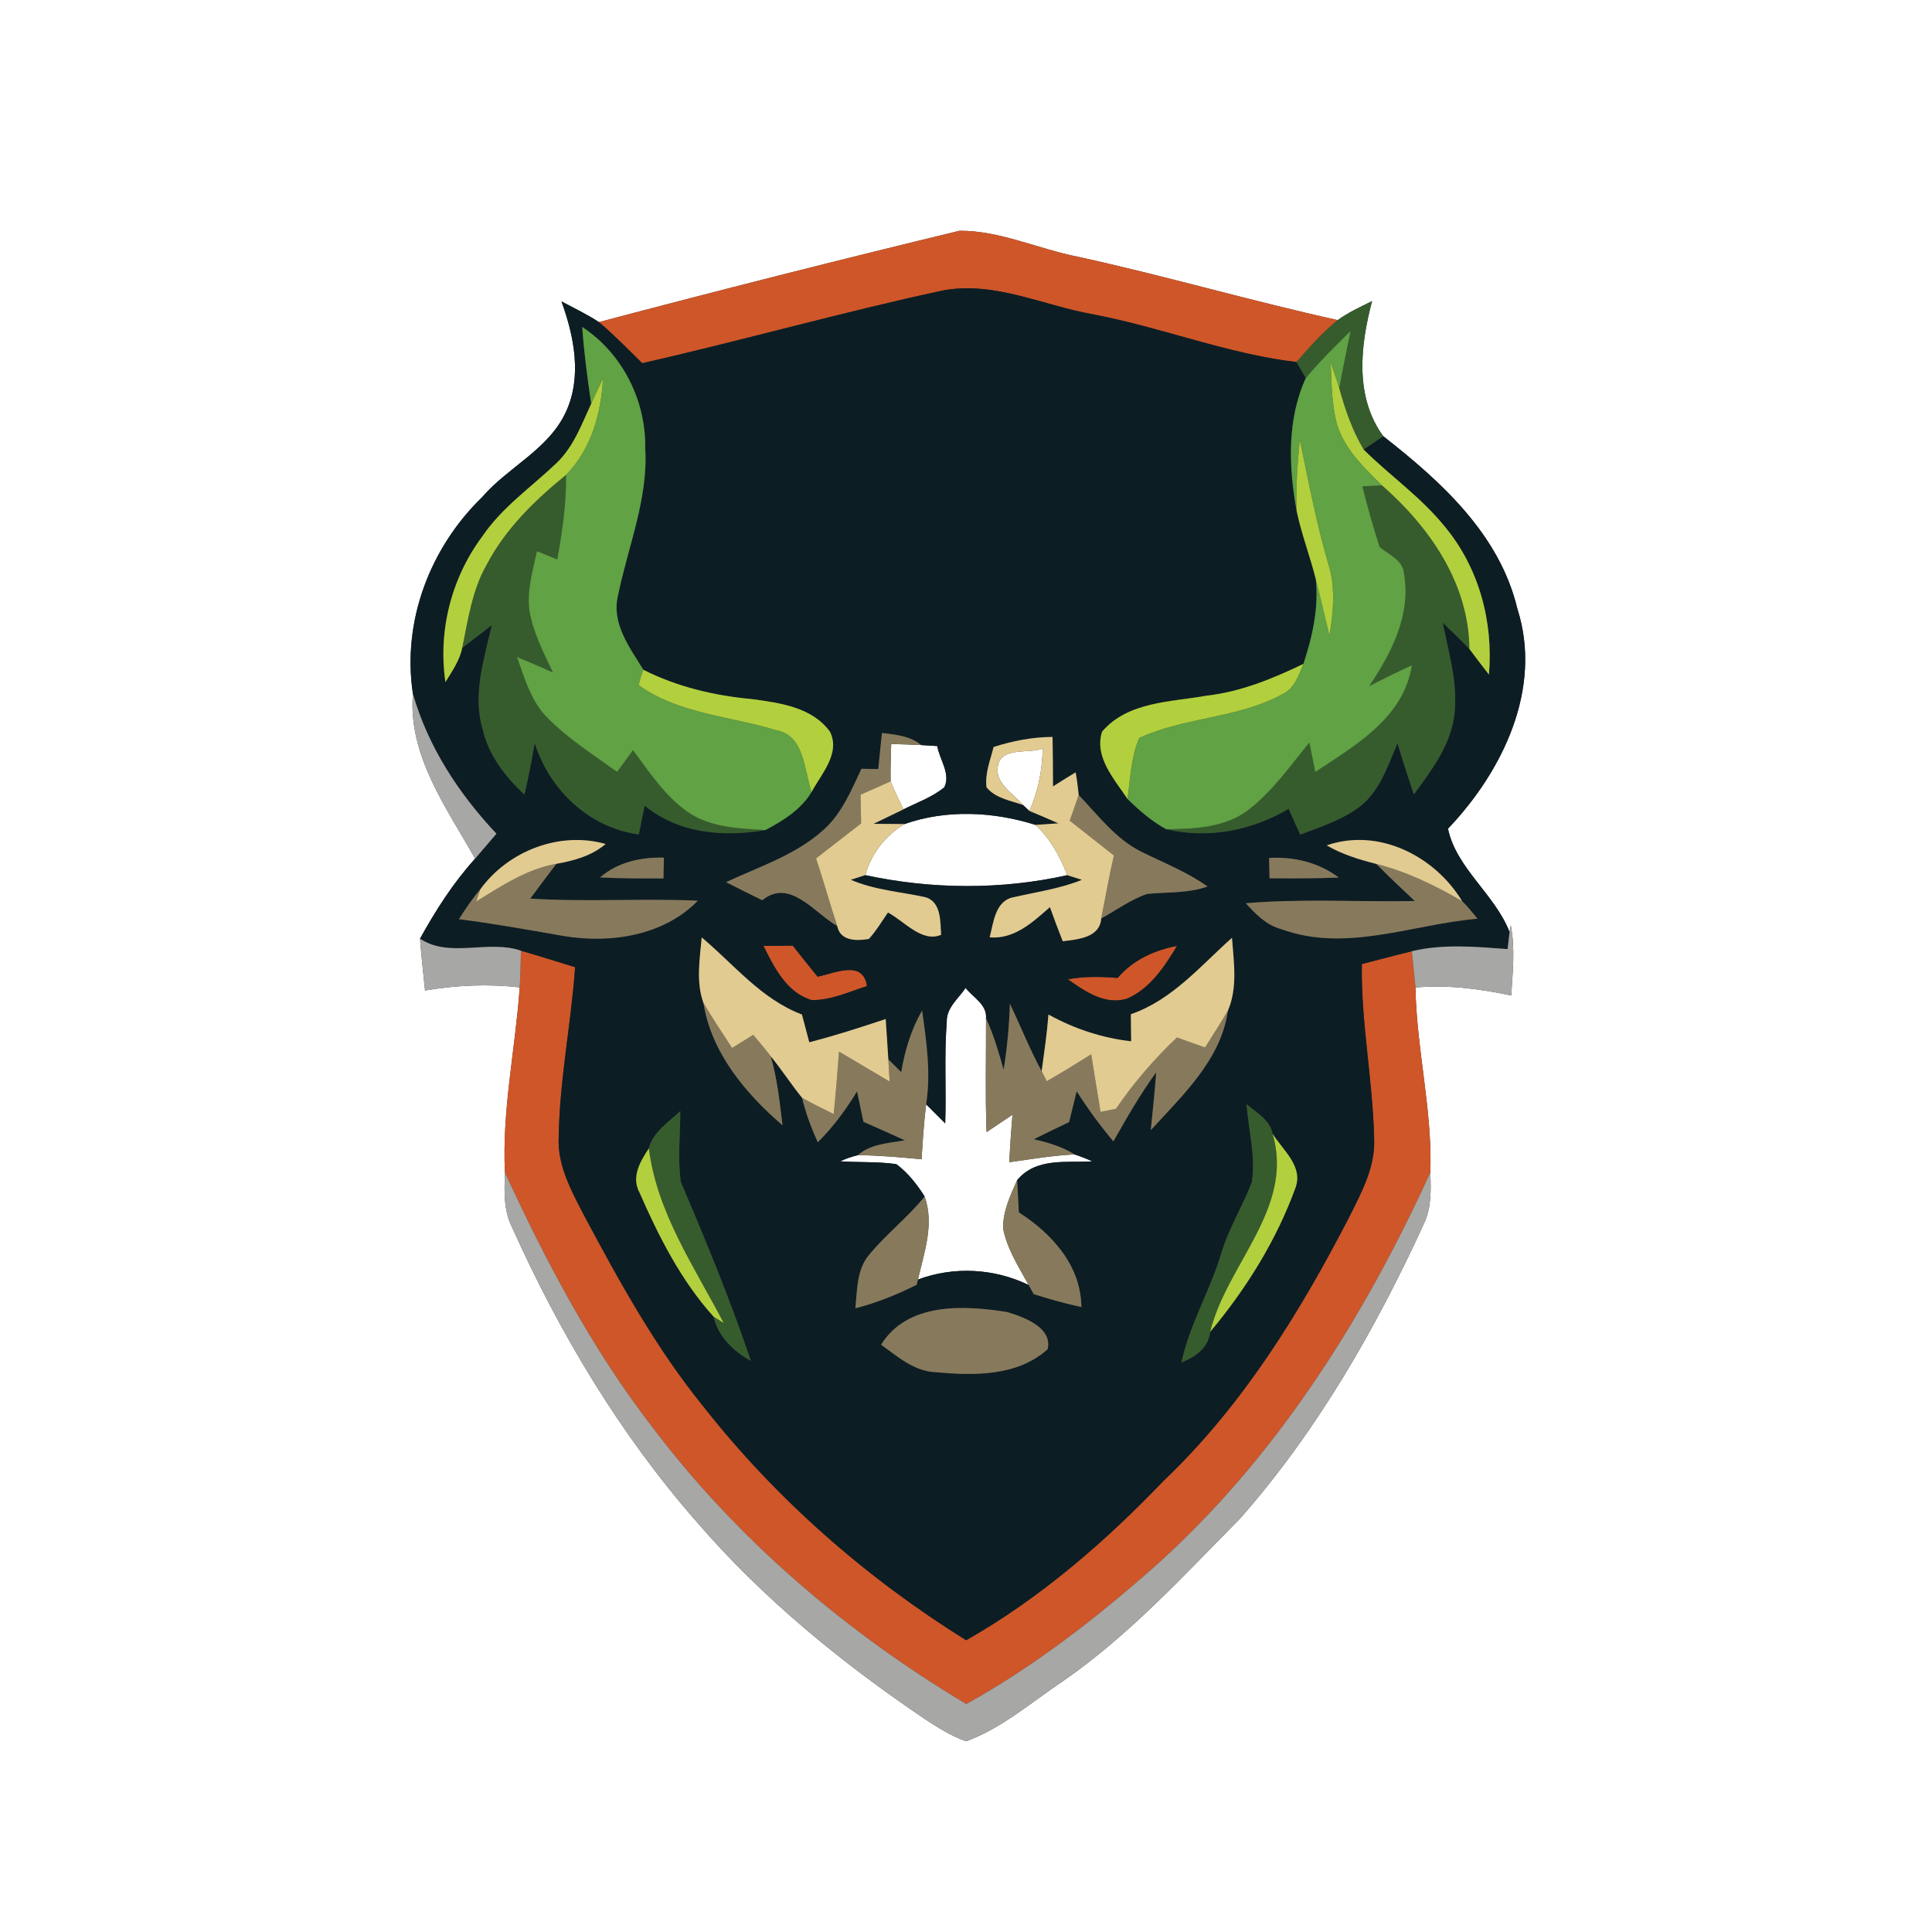 <?xml version="1.0" encoding="UTF-8" ?>
<!DOCTYPE svg PUBLIC "-//W3C//DTD SVG 1.1//EN" "http://www.w3.org/Graphics/SVG/1.1/DTD/svg11.dtd">
<svg width="250pt" height="250pt" viewBox="0 0 250 250" version="1.1" xmlns="http://www.w3.org/2000/svg">
<rect x="0" y="0" width="250" height="250" fill="#333333" stroke="none"/>
<g id="#ffffffff">
<path fill="#ffffff" opacity="1.00" d=" M 0.00 0.00 L 250.00 0.00 L 250.00 250.00 L 0.00 250.00 L 0.00 0.00 M 77.50 41.68 C 75.96 40.66 74.28 39.87 72.65 39.00 C 74.30 43.53 75.34 48.77 73.22 53.32 C 70.97 58.18 65.75 60.42 62.38 64.34 C 55.64 70.88 52.01 80.40 53.43 89.77 C 52.79 97.76 57.77 104.50 61.48 111.11 C 58.65 114.23 56.38 117.79 54.35 121.46 C 54.52 123.70 54.77 125.93 55.00 128.17 C 59.04 127.48 63.17 127.29 67.25 127.77 C 66.69 135.76 64.94 143.70 65.34 151.72 C 65.25 154.12 65.15 156.63 66.27 158.83 C 72.42 172.52 80.21 185.58 90.12 196.89 C 98.64 206.78 108.82 215.10 119.60 222.39 C 121.31 223.52 123.07 224.63 125.01 225.32 C 129.67 223.61 133.47 220.26 137.54 217.54 C 146.12 211.60 153.17 203.87 160.46 196.50 C 170.43 185.19 178.00 171.98 184.26 158.33 C 185.24 156.26 185.17 153.94 185.08 151.72 C 185.38 143.76 183.30 135.79 183.16 127.78 C 187.33 127.40 191.48 127.96 195.55 128.81 C 195.74 125.78 196.08 122.73 195.49 119.72 L 195.34 120.61 C 193.45 115.73 188.42 112.33 187.37 107.23 C 194.43 99.83 199.65 89.10 196.35 78.79 C 194.06 69.14 186.47 62.30 178.99 56.44 C 175.27 51.35 176.02 44.70 177.55 38.96 C 176.04 39.71 174.48 40.42 173.10 41.42 C 161.82 38.93 150.72 35.68 139.42 33.21 C 134.33 32.21 129.39 29.83 124.17 29.86 C 108.58 33.63 93.01 37.57 77.50 41.68 Z" />
<path fill="#ffffff" opacity="1.00" d=" M 115.32 96.27 C 116.61 96.31 117.91 96.35 119.20 96.41 C 119.72 96.44 120.76 96.51 121.28 96.54 C 121.57 98.28 123.06 100.14 122.19 101.88 C 120.63 103.16 118.69 103.83 116.91 104.73 C 116.32 103.53 115.74 102.33 115.24 101.10 C 115.22 99.49 115.27 97.87 115.32 96.27 Z" />
<path fill="#ffffff" opacity="1.00" d=" M 129.11 99.21 C 129.48 96.55 133.04 97.59 134.93 96.86 C 134.86 99.64 134.36 102.39 133.19 104.93 L 132.38 104.17 C 131.15 102.69 128.76 101.43 129.11 99.21 Z" />
<path fill="#ffffff" opacity="1.00" d=" M 117.05 106.63 C 122.46 104.72 128.56 105.02 133.99 106.74 C 135.90 108.53 137.18 110.83 138.10 113.25 C 129.54 115.16 120.53 115.09 111.96 113.24 C 112.76 110.45 114.54 108.12 117.05 106.63 Z" />
<path fill="#ffffff" opacity="1.00" d=" M 122.51 132.22 C 122.46 130.40 124.02 129.22 124.95 127.84 C 125.91 129.07 127.74 129.98 127.59 131.77 C 127.61 136.68 127.48 141.59 127.66 146.49 C 128.78 145.75 129.90 145.00 131.01 144.25 C 130.84 146.29 130.71 148.34 130.59 150.39 C 133.40 150.00 136.20 149.52 139.04 149.38 C 139.83 149.64 140.60 149.94 141.35 150.28 C 137.98 150.48 134.06 149.76 131.62 152.71 C 130.73 154.68 129.77 156.75 129.80 158.96 C 130.32 161.62 131.82 163.94 133.11 166.28 C 128.65 164.12 123.43 163.84 118.78 165.57 C 119.59 162.07 120.92 158.40 119.65 154.83 C 118.66 153.25 117.48 151.76 115.99 150.64 C 113.58 150.29 111.14 150.44 108.72 150.27 C 109.46 149.93 110.22 149.66 111.01 149.48 C 113.76 149.50 116.50 149.75 119.25 150.01 C 119.40 147.63 119.55 145.26 119.84 142.90 C 120.66 143.73 121.48 144.55 122.31 145.37 C 122.46 140.99 122.17 136.60 122.51 132.22 Z" />
</g>
<g id="#cf5628ff">
<path fill="#cf5628" opacity="1.00" d=" M 77.50 41.68 C 93.01 37.57 108.58 33.63 124.17 29.86 C 129.39 29.83 134.33 32.21 139.42 33.21 C 150.72 35.68 161.82 38.93 173.10 41.42 C 171.13 43.03 169.43 44.94 167.77 46.85 C 158.77 45.78 150.29 42.35 141.42 40.67 C 134.97 39.53 128.62 36.32 121.95 37.60 C 108.92 40.41 96.09 44.05 83.10 47.00 C 81.27 45.20 79.47 43.34 77.50 41.68 Z" />
<path fill="#cf5628" opacity="1.00" d=" M 98.79 122.40 C 100.05 122.39 101.32 122.38 102.59 122.37 C 103.64 123.72 104.71 125.05 105.80 126.38 C 108.00 125.95 111.68 124.13 112.19 127.60 C 109.85 128.34 107.53 129.45 105.03 129.41 C 101.81 128.47 100.18 125.19 98.79 122.40 Z" />
<path fill="#cf5628" opacity="1.00" d=" M 144.62 126.54 C 146.61 124.22 149.35 122.96 152.31 122.40 C 150.69 125.08 148.85 127.90 145.87 129.22 C 143.03 130.12 140.38 128.28 138.18 126.72 C 140.31 126.32 142.48 126.38 144.62 126.54 Z" />
<path fill="#cf5628" opacity="1.00" d=" M 67.41 123.02 C 69.76 123.69 72.08 124.44 74.42 125.15 C 73.91 132.47 72.41 139.71 72.30 147.06 C 72.08 150.80 73.97 154.14 75.62 157.35 C 80.18 165.90 84.89 174.45 91.01 181.99 C 100.43 193.99 112.09 204.19 125.02 212.25 C 134.60 206.80 142.99 199.53 150.58 191.60 C 160.73 181.96 168.16 169.91 174.55 157.56 C 176.16 154.34 178.00 150.99 177.81 147.27 C 177.64 139.74 176.10 132.30 176.22 124.75 C 178.37 124.21 180.52 123.61 182.69 123.09 C 182.84 124.65 183.00 126.22 183.16 127.78 C 183.30 135.79 185.38 143.76 185.08 151.72 C 176.36 170.84 164.88 189.01 149.05 203.03 C 141.61 209.57 133.72 215.68 125.04 220.50 C 109.44 211.18 95.35 199.15 84.37 184.61 C 76.61 174.54 70.64 163.24 65.34 151.72 C 64.94 143.70 66.69 135.76 67.25 127.77 C 67.34 126.19 67.38 124.60 67.41 123.02 Z" />
</g>
<g id="#0d1d24ff">
<path fill="#0d1d24" opacity="1.00" d=" M 121.95 37.60 C 128.62 36.32 134.97 39.53 141.42 40.67 C 150.29 42.35 158.77 45.78 167.77 46.85 C 168.07 47.37 168.67 48.40 168.97 48.92 C 166.51 54.31 166.75 60.45 167.79 66.15 C 168.42 69.13 169.52 71.98 170.26 74.93 C 170.66 78.66 169.83 82.38 168.66 85.91 C 164.71 87.81 160.60 89.50 156.20 90.01 C 151.53 90.85 145.95 90.76 142.61 94.67 C 141.55 97.97 144.22 100.84 145.90 103.39 C 147.41 104.87 149.03 106.27 150.90 107.30 C 156.34 108.58 161.97 107.48 166.75 104.66 C 167.24 105.78 167.74 106.89 168.25 108.00 C 170.98 106.95 173.87 106.05 176.19 104.19 C 178.63 102.15 179.61 99.00 180.84 96.18 C 181.50 98.40 182.21 100.61 182.95 102.80 C 185.15 99.80 187.53 96.69 188.13 92.91 C 188.77 88.74 187.49 84.61 186.68 80.56 C 187.84 81.69 189.01 82.80 190.14 83.98 C 190.97 85.09 191.81 86.20 192.67 87.30 C 193.26 80.42 191.36 73.38 186.89 68.06 C 183.85 64.31 179.85 61.54 176.45 58.17 C 177.08 57.73 178.36 56.87 178.99 56.44 C 186.47 62.30 194.06 69.14 196.35 78.79 C 199.65 89.10 194.43 99.83 187.37 107.23 C 188.42 112.33 193.45 115.73 195.34 120.61 C 195.27 121.16 195.15 122.26 195.08 122.81 C 190.96 122.51 186.75 122.11 182.69 123.09 C 180.52 123.61 178.37 124.21 176.22 124.75 C 176.10 132.30 177.64 139.74 177.81 147.27 C 178.00 150.99 176.16 154.34 174.55 157.56 C 168.16 169.91 160.73 181.96 150.58 191.60 C 142.99 199.53 134.60 206.80 125.02 212.25 C 112.09 204.19 100.43 193.99 91.01 181.99 C 84.89 174.45 80.18 165.90 75.62 157.35 C 73.97 154.14 72.08 150.80 72.30 147.06 C 72.41 139.71 73.91 132.47 74.42 125.15 C 72.08 124.44 69.76 123.69 67.41 123.02 C 63.18 121.55 58.16 124.03 54.35 121.46 C 56.38 117.79 58.65 114.23 61.48 111.11 C 62.40 110.03 63.32 108.95 64.24 107.88 C 59.37 102.71 55.39 96.64 53.43 89.77 C 52.01 80.40 55.64 70.88 62.38 64.34 C 65.75 60.42 70.97 58.18 73.22 53.32 C 75.34 48.77 74.30 43.53 72.65 39.00 C 74.28 39.87 75.96 40.66 77.50 41.68 C 79.47 43.34 81.27 45.20 83.10 47.00 C 96.09 44.05 108.92 40.41 121.95 37.60 M 75.34 42.31 C 75.57 45.64 76.01 48.94 76.50 52.24 C 75.25 54.94 74.20 57.87 71.97 59.96 C 68.73 63.05 64.95 65.65 62.40 69.42 C 58.40 74.80 56.66 81.63 57.64 88.27 C 58.49 86.87 59.48 85.48 59.81 83.84 C 61.09 82.86 62.36 81.87 63.64 80.89 C 62.64 85.31 61.09 89.95 62.49 94.47 C 63.26 97.81 65.43 100.53 67.87 102.83 C 68.37 100.62 68.80 98.39 69.19 96.15 C 71.13 102.24 76.22 107.09 82.66 107.98 C 82.92 106.74 83.17 105.49 83.42 104.25 C 87.82 107.86 93.62 108.35 99.05 107.41 C 101.33 106.20 103.67 104.75 105.02 102.48 C 106.28 100.14 108.80 97.47 107.39 94.67 C 105.07 91.49 100.89 90.95 97.28 90.46 C 92.41 90.01 87.63 88.88 83.25 86.67 C 81.47 83.76 79.08 80.67 79.98 77.02 C 81.26 70.70 83.90 64.56 83.49 57.98 C 83.59 51.80 80.53 45.72 75.34 42.31 M 114.13 94.85 C 113.96 96.40 113.80 97.95 113.65 99.51 C 112.92 99.50 112.19 99.49 111.47 99.48 C 110.14 102.32 108.89 105.35 106.48 107.46 C 102.90 110.66 98.23 112.15 93.95 114.15 C 95.50 114.94 97.07 115.73 98.64 116.49 C 102.19 113.58 105.40 118.16 108.34 119.83 C 108.72 121.80 110.87 121.77 112.43 121.50 C 113.38 120.45 114.11 119.24 114.90 118.08 C 117.00 119.19 119.32 122.03 121.78 120.96 C 121.67 119.25 121.81 116.72 119.76 116.10 C 116.53 115.39 113.16 115.18 110.09 113.84 C 110.56 113.69 111.50 113.39 111.96 113.24 C 120.53 115.09 129.54 115.16 138.10 113.25 C 138.57 113.40 139.52 113.70 140.00 113.85 C 137.18 114.99 134.18 115.41 131.25 116.08 C 128.77 116.49 128.57 119.36 128.06 121.29 C 131.24 121.57 133.65 119.33 135.86 117.38 C 136.38 118.86 136.94 120.33 137.52 121.80 C 139.44 121.55 142.31 121.36 142.50 118.85 C 144.46 117.77 146.29 116.41 148.42 115.68 C 151.04 115.41 153.72 115.62 156.25 114.71 C 153.61 112.83 150.58 111.65 147.70 110.22 C 144.36 108.57 142.10 105.50 139.58 102.87 C 139.49 101.89 139.36 100.91 139.19 99.94 C 138.20 100.53 137.23 101.15 136.26 101.76 C 136.26 99.63 136.23 97.49 136.20 95.36 C 133.60 95.37 131.04 95.87 128.57 96.66 C 128.15 98.37 127.42 100.09 127.66 101.89 C 128.84 103.31 130.74 103.58 132.38 104.17 L 133.19 104.93 C 134.45 105.45 135.70 105.98 136.95 106.54 C 136.21 106.59 134.73 106.69 133.99 106.74 C 128.56 105.02 122.46 104.72 117.05 106.63 C 115.71 106.61 114.37 106.60 113.04 106.60 C 114.33 105.98 115.62 105.36 116.91 104.73 C 118.69 103.83 120.63 103.16 122.19 101.88 C 123.06 100.14 121.57 98.28 121.28 96.54 C 120.76 96.51 119.72 96.44 119.20 96.41 C 117.77 95.22 115.90 95.06 114.13 94.85 M 62.15 115.08 C 61.11 116.28 60.24 117.61 59.39 118.94 C 63.96 119.52 68.48 120.34 73.01 121.13 C 79.02 122.11 85.89 121.08 90.30 116.55 C 83.08 116.23 75.84 116.74 68.61 116.28 C 69.72 114.77 70.86 113.28 71.99 111.78 C 74.28 111.37 76.57 110.75 78.37 109.21 C 72.41 107.52 65.74 110.12 62.15 115.08 M 171.67 109.39 C 173.66 110.55 175.86 111.23 178.09 111.79 C 179.71 113.42 181.39 115.01 183.07 116.59 C 175.79 116.73 168.48 116.26 161.21 116.88 C 162.49 118.30 163.89 119.73 165.80 120.23 C 174.14 123.30 182.77 119.60 191.19 118.88 C 190.54 118.11 189.93 117.31 189.20 116.61 C 185.67 110.77 178.39 107.07 171.67 109.39 M 77.64 113.54 C 80.38 113.68 83.11 113.67 85.85 113.67 C 85.86 113.00 85.90 111.65 85.91 110.98 C 82.92 110.90 79.96 111.55 77.64 113.54 M 164.22 111.02 C 164.24 111.67 164.26 112.99 164.28 113.65 C 167.26 113.66 170.24 113.69 173.23 113.55 C 170.62 111.59 167.45 110.84 164.22 111.02 M 90.80 121.30 C 90.55 124.11 90.04 127.08 91.03 129.80 C 92.04 136.20 96.47 141.51 101.26 145.61 C 100.88 142.61 100.59 139.58 99.72 136.67 C 101.15 138.41 102.37 140.31 103.79 142.06 C 104.26 144.04 104.98 145.95 105.82 147.81 C 107.80 145.84 109.46 143.60 110.90 141.22 C 111.18 142.53 111.45 143.84 111.73 145.16 C 113.52 145.95 115.31 146.75 117.09 147.56 C 115.01 147.93 112.67 148.00 111.01 149.48 C 110.22 149.66 109.46 149.93 108.72 150.27 C 111.14 150.44 113.58 150.29 115.99 150.64 C 117.48 151.76 118.66 153.25 119.65 154.83 C 117.45 157.55 114.66 159.70 112.44 162.40 C 110.83 164.31 110.94 166.95 110.68 169.29 C 113.43 168.59 116.07 167.52 118.62 166.25 L 118.78 165.57 C 123.43 163.84 128.65 164.12 133.11 166.28 C 133.27 166.58 133.60 167.17 133.76 167.46 C 135.79 168.10 137.84 168.68 139.93 169.13 C 139.87 163.73 136.12 159.64 131.84 156.88 C 131.77 155.49 131.69 154.10 131.62 152.71 C 134.06 149.76 137.98 150.48 141.35 150.28 C 140.60 149.94 139.83 149.64 139.04 149.38 C 137.44 148.37 135.60 147.84 133.77 147.42 C 135.29 146.67 136.81 145.91 138.34 145.20 C 138.67 143.86 138.99 142.53 139.32 141.21 C 140.76 143.47 142.34 145.63 144.07 147.69 C 145.81 144.65 147.53 141.59 149.61 138.77 C 149.43 141.26 149.16 143.75 148.91 146.24 C 153.02 141.73 158.00 137.13 158.89 130.78 C 160.17 127.83 159.65 124.46 159.42 121.35 C 155.33 124.99 151.68 129.40 146.33 131.24 C 146.34 132.11 146.36 133.87 146.37 134.74 C 142.60 134.32 138.98 133.11 135.67 131.28 C 135.48 133.74 135.12 136.17 134.79 138.61 C 133.25 135.79 132.08 132.79 130.68 129.89 C 130.59 132.75 130.33 135.60 129.87 138.42 C 129.23 136.16 128.58 133.90 127.59 131.77 C 127.74 129.98 125.91 129.07 124.95 127.84 C 124.02 129.22 122.46 130.40 122.51 132.22 C 122.17 136.60 122.46 140.99 122.31 145.37 C 121.48 144.55 120.66 143.73 119.84 142.90 C 120.48 138.86 119.88 134.78 119.32 130.77 C 117.89 133.22 117.09 135.95 116.62 138.74 C 116.06 138.18 115.51 137.63 114.95 137.08 C 114.84 135.34 114.72 133.60 114.61 131.86 C 111.34 132.95 108.06 134.01 104.72 134.87 C 104.40 133.67 104.09 132.47 103.77 131.28 C 98.49 129.28 94.99 124.81 90.80 121.30 M 98.79 122.40 C 100.18 125.19 101.81 128.47 105.03 129.41 C 107.53 129.45 109.85 128.34 112.19 127.60 C 111.68 124.13 108.00 125.95 105.80 126.38 C 104.71 125.05 103.64 123.72 102.59 122.37 C 101.32 122.38 100.05 122.39 98.79 122.40 M 144.62 126.54 C 142.48 126.38 140.31 126.32 138.18 126.72 C 140.38 128.28 143.03 130.12 145.87 129.22 C 148.85 127.90 150.69 125.08 152.31 122.40 C 149.35 122.96 146.61 124.22 144.62 126.54 M 161.30 142.87 C 161.56 146.21 162.49 149.58 162.00 152.94 C 160.81 156.06 159.01 158.92 158.05 162.14 C 156.61 166.97 153.93 171.35 152.88 176.31 C 154.71 175.56 156.35 174.44 156.60 172.34 C 161.24 166.79 165.16 160.52 167.63 153.71 C 168.67 150.90 165.99 148.84 164.67 146.70 C 164.32 144.90 162.57 143.98 161.30 142.87 M 83.96 148.60 C 82.84 150.29 81.65 152.31 82.76 154.33 C 85.24 160.02 88.17 165.76 92.33 170.37 C 92.95 172.99 94.88 174.83 97.16 176.09 C 94.52 168.24 91.34 160.56 88.10 152.95 C 87.67 149.91 88.03 146.83 88.03 143.77 C 86.52 145.21 84.51 146.45 83.96 148.60 M 114.01 174.00 C 116.13 175.53 118.28 177.44 121.04 177.56 C 125.99 178.01 131.63 178.13 135.57 174.58 C 136.20 171.77 132.49 170.43 130.33 169.78 C 124.72 168.89 117.46 168.49 114.01 174.00 Z" />
</g>
<g id="#365c2dff">
<path fill="#365c2d" opacity="1.00" d=" M 173.10 41.42 C 174.48 40.42 176.04 39.71 177.55 38.96 C 176.02 44.70 175.27 51.35 178.99 56.44 C 178.36 56.87 177.08 57.73 176.45 58.17 C 174.99 55.71 174.06 53.00 173.30 50.26 C 173.73 47.77 174.27 45.30 174.77 42.82 C 172.77 44.79 170.77 46.76 168.97 48.92 C 168.67 48.40 168.07 47.37 167.77 46.85 C 169.43 44.94 171.13 43.03 173.10 41.42 Z" />
<path fill="#365c2d" opacity="1.00" d=" M 62.99 73.04 C 65.42 68.41 69.22 64.72 73.24 61.45 C 73.29 65.13 72.76 68.78 72.11 72.39 C 71.23 72.03 70.36 71.67 69.48 71.32 C 68.93 73.92 68.09 76.59 68.55 79.28 C 69.07 82.01 70.36 84.50 71.54 87.00 C 70.00 86.32 68.45 85.66 66.90 85.02 C 67.89 87.84 68.75 90.88 70.97 93.02 C 73.63 95.67 76.81 97.71 79.85 99.88 C 80.54 98.94 81.22 98.01 81.91 97.08 C 84.03 99.92 86.03 102.98 88.97 105.06 C 91.90 107.09 95.62 107.22 99.05 107.41 C 93.62 108.35 87.82 107.86 83.42 104.25 C 83.17 105.49 82.92 106.74 82.66 107.98 C 76.22 107.09 71.13 102.24 69.19 96.15 C 68.80 98.39 68.37 100.62 67.87 102.83 C 65.43 100.53 63.26 97.81 62.49 94.47 C 61.09 89.95 62.64 85.31 63.64 80.89 C 62.36 81.87 61.09 82.86 59.81 83.84 C 60.57 80.16 61.09 76.34 62.99 73.04 Z" />
<path fill="#365c2d" opacity="1.00" d=" M 176.29 62.93 C 176.93 62.90 178.20 62.84 178.84 62.81 C 185.00 68.22 190.07 75.48 190.14 83.98 C 189.01 82.80 187.84 81.69 186.68 80.56 C 187.49 84.61 188.77 88.74 188.13 92.91 C 187.53 96.69 185.15 99.80 182.95 102.80 C 182.21 100.61 181.50 98.40 180.84 96.18 C 179.61 99.00 178.63 102.15 176.19 104.19 C 173.87 106.05 170.98 106.95 168.25 108.00 C 167.74 106.89 167.24 105.78 166.75 104.66 C 161.97 107.48 156.34 108.58 150.90 107.30 C 154.59 107.27 158.64 107.11 161.66 104.71 C 164.73 102.31 166.99 99.08 169.43 96.08 C 169.69 97.35 169.94 98.62 170.20 99.89 C 175.42 96.43 181.65 92.89 182.70 86.08 C 180.84 86.94 179.00 87.84 177.18 88.78 C 180.06 84.51 182.64 79.50 181.67 74.19 C 181.54 72.44 179.66 71.78 178.52 70.76 C 177.68 68.18 176.96 65.56 176.29 62.93 Z" />
<path fill="#365c2d" opacity="1.00" d=" M 161.30 142.87 C 162.57 143.98 164.32 144.90 164.67 146.70 C 167.53 156.33 158.72 163.59 156.60 172.34 C 156.35 174.44 154.71 175.56 152.88 176.31 C 153.93 171.35 156.61 166.97 158.05 162.14 C 159.01 158.92 160.81 156.06 162.00 152.94 C 162.49 149.58 161.56 146.21 161.30 142.87 Z" />
<path fill="#365c2d" opacity="1.00" d=" M 83.96 148.60 C 84.51 146.45 86.52 145.21 88.03 143.77 C 88.03 146.83 87.67 149.91 88.10 152.95 C 91.34 160.56 94.52 168.24 97.16 176.09 C 94.88 174.83 92.95 172.99 92.33 170.37 C 92.66 170.57 93.32 170.98 93.64 171.19 C 89.86 163.93 85.00 156.93 83.96 148.60 Z" />
</g>
<g id="#60a244ff">
<path fill="#60a244" opacity="1.00" d=" M 75.34 42.31 C 80.53 45.72 83.59 51.80 83.49 57.98 C 83.90 64.56 81.26 70.70 79.98 77.02 C 79.08 80.67 81.47 83.76 83.25 86.67 C 83.00 87.31 82.80 87.97 82.64 88.65 C 87.85 92.39 94.48 92.66 100.43 94.49 C 104.12 95.12 104.04 99.65 105.02 102.48 C 103.67 104.75 101.33 106.20 99.05 107.41 C 95.62 107.22 91.90 107.09 88.97 105.06 C 86.03 102.98 84.03 99.92 81.91 97.08 C 81.22 98.01 80.54 98.94 79.85 99.88 C 76.81 97.71 73.63 95.67 70.97 93.02 C 68.75 90.88 67.89 87.84 66.90 85.02 C 68.45 85.66 70.00 86.32 71.54 87.00 C 70.36 84.50 69.07 82.01 68.55 79.28 C 68.09 76.59 68.93 73.92 69.48 71.32 C 70.36 71.67 71.23 72.03 72.11 72.39 C 72.76 68.78 73.29 65.13 73.24 61.45 C 76.50 58.13 77.77 53.53 78.03 48.99 C 77.51 50.07 76.99 51.15 76.50 52.24 C 76.01 48.94 75.57 45.64 75.34 42.31 Z" />
<path fill="#60a244" opacity="1.00" d=" M 168.97 48.92 C 170.77 46.76 172.77 44.79 174.77 42.82 C 174.27 45.30 173.73 47.77 173.30 50.26 C 172.95 49.14 172.57 48.02 172.19 46.91 C 172.34 49.65 172.28 52.46 173.08 55.11 C 174.10 58.24 176.56 60.57 178.84 62.81 C 178.20 62.84 176.93 62.90 176.29 62.93 C 176.96 65.56 177.68 68.18 178.52 70.76 C 179.66 71.78 181.54 72.44 181.67 74.19 C 182.64 79.50 180.06 84.51 177.18 88.78 C 179.00 87.84 180.84 86.94 182.70 86.08 C 181.65 92.89 175.42 96.43 170.20 99.89 C 169.94 98.62 169.69 97.35 169.43 96.08 C 166.99 99.08 164.73 102.31 161.66 104.71 C 158.64 107.11 154.59 107.27 150.90 107.30 C 149.03 106.27 147.41 104.87 145.90 103.39 C 146.25 100.74 146.36 97.99 147.40 95.50 C 153.31 92.76 160.21 92.98 165.97 89.81 C 167.51 89.08 168.05 87.36 168.66 85.91 C 169.83 82.38 170.66 78.66 170.26 74.93 C 170.88 77.36 171.43 79.81 172.03 82.24 C 172.54 79.15 172.84 75.95 171.86 72.91 C 170.32 67.64 169.30 62.25 168.19 56.88 C 167.91 59.96 167.66 63.06 167.79 66.15 C 166.75 60.45 166.51 54.31 168.97 48.92 Z" />
</g>
<g id="#b2d03dff">
<path fill="#b2d03d" opacity="1.00" d=" M 172.19 46.91 C 172.57 48.02 172.95 49.14 173.30 50.26 C 174.06 53.00 174.99 55.71 176.45 58.17 C 179.85 61.54 183.85 64.31 186.89 68.06 C 191.36 73.38 193.26 80.42 192.67 87.30 C 191.81 86.20 190.97 85.09 190.14 83.98 C 190.07 75.48 185.00 68.22 178.84 62.81 C 176.56 60.57 174.10 58.24 173.08 55.11 C 172.28 52.46 172.34 49.65 172.19 46.91 Z" />
<path fill="#b2d03d" opacity="1.00" d=" M 76.50 52.24 C 76.99 51.15 77.51 50.07 78.03 48.99 C 77.77 53.53 76.50 58.13 73.24 61.45 C 69.22 64.72 65.42 68.41 62.99 73.04 C 61.09 76.34 60.57 80.16 59.81 83.84 C 59.48 85.48 58.49 86.87 57.64 88.27 C 56.66 81.63 58.40 74.80 62.40 69.42 C 64.95 65.65 68.73 63.05 71.97 59.96 C 74.20 57.87 75.25 54.94 76.50 52.24 Z" />
<path fill="#b2d03d" opacity="1.00" d=" M 168.19 56.88 C 169.30 62.25 170.32 67.64 171.86 72.91 C 172.84 75.95 172.54 79.15 172.03 82.24 C 171.43 79.81 170.88 77.36 170.26 74.93 C 169.52 71.98 168.42 69.13 167.79 66.15 C 167.66 63.06 167.91 59.96 168.19 56.88 Z" />
<path fill="#b2d03d" opacity="1.00" d=" M 156.20 90.01 C 160.60 89.50 164.71 87.81 168.66 85.91 C 168.05 87.36 167.51 89.08 165.97 89.81 C 160.21 92.98 153.31 92.76 147.40 95.50 C 146.36 97.99 146.25 100.74 145.90 103.39 C 144.22 100.84 141.55 97.97 142.61 94.67 C 145.95 90.76 151.53 90.85 156.20 90.01 Z" />
<path fill="#b2d03d" opacity="1.00" d=" M 82.64 88.65 C 82.80 87.97 83.00 87.31 83.25 86.67 C 87.63 88.88 92.41 90.01 97.28 90.46 C 100.89 90.95 105.07 91.49 107.39 94.67 C 108.80 97.47 106.28 100.14 105.02 102.48 C 104.04 99.65 104.12 95.12 100.43 94.49 C 94.48 92.66 87.85 92.39 82.64 88.65 Z" />
<path fill="#b2d03d" opacity="1.00" d=" M 156.60 172.34 C 158.72 163.59 167.53 156.33 164.67 146.70 C 165.99 148.84 168.67 150.90 167.63 153.71 C 165.16 160.52 161.24 166.79 156.60 172.34 Z" />
<path fill="#b2d03d" opacity="1.00" d=" M 82.76 154.33 C 81.65 152.31 82.84 150.29 83.96 148.60 C 85.00 156.93 89.86 163.93 93.64 171.19 C 93.32 170.98 92.66 170.57 92.33 170.37 C 88.17 165.76 85.24 160.02 82.76 154.33 Z" />
</g>
<g id="#a7a7a6ff">
<path fill="#a7a7a6" opacity="1.00" d=" M 53.43 89.77 C 55.39 96.64 59.37 102.71 64.24 107.88 C 63.32 108.95 62.40 110.03 61.48 111.11 C 57.77 104.50 52.79 97.76 53.43 89.77 Z" />
<path fill="#a7a7a6" opacity="1.00" d=" M 195.34 120.61 L 195.49 119.72 C 196.08 122.73 195.74 125.78 195.55 128.81 C 191.48 127.96 187.33 127.40 183.16 127.78 C 183.00 126.22 182.84 124.65 182.69 123.09 C 186.75 122.11 190.96 122.51 195.08 122.81 C 195.15 122.26 195.27 121.16 195.34 120.61 Z" />
<path fill="#a7a7a6" opacity="1.00" d=" M 55.00 128.17 C 54.77 125.93 54.52 123.70 54.35 121.46 C 58.16 124.03 63.18 121.55 67.41 123.02 C 67.38 124.60 67.34 126.19 67.25 127.77 C 63.17 127.29 59.04 127.48 55.00 128.17 Z" />
<path fill="#a7a7a6" opacity="1.00" d=" M 65.34 151.72 C 70.64 163.24 76.61 174.54 84.37 184.61 C 95.35 199.15 109.44 211.18 125.04 220.50 C 133.72 215.68 141.61 209.57 149.05 203.03 C 164.88 189.01 176.36 170.84 185.08 151.72 C 185.17 153.94 185.24 156.26 184.26 158.33 C 178.00 171.98 170.43 185.19 160.46 196.50 C 153.17 203.87 146.12 211.60 137.54 217.54 C 133.47 220.26 129.67 223.61 125.01 225.32 C 123.07 224.63 121.31 223.52 119.60 222.39 C 108.82 215.10 98.64 206.78 90.12 196.89 C 80.21 185.58 72.42 172.52 66.27 158.83 C 65.15 156.63 65.25 154.12 65.34 151.72 Z" />
</g>
<g id="#877a5cff">
<path fill="#877a5c" opacity="1.00" d=" M 114.13 94.85 C 115.90 95.06 117.77 95.22 119.20 96.41 C 117.91 96.35 116.61 96.31 115.32 96.27 C 115.27 97.87 115.22 99.49 115.24 101.10 C 113.95 101.69 112.65 102.26 111.35 102.83 C 111.37 104.06 111.40 105.30 111.43 106.54 C 109.48 108.05 107.54 109.57 105.59 111.08 C 106.57 113.97 107.37 116.93 108.34 119.83 C 105.40 118.16 102.19 113.58 98.64 116.49 C 97.07 115.73 95.50 114.94 93.95 114.15 C 98.23 112.15 102.90 110.66 106.48 107.46 C 108.89 105.35 110.14 102.32 111.47 99.48 C 112.19 99.49 112.92 99.50 113.65 99.51 C 113.80 97.95 113.96 96.40 114.13 94.85 Z" />
<path fill="#877a5c" opacity="1.00" d=" M 139.58 102.87 C 142.10 105.50 144.36 108.57 147.70 110.22 C 150.58 111.65 153.61 112.83 156.25 114.71 C 153.72 115.62 151.04 115.41 148.42 115.68 C 146.29 116.41 144.46 117.77 142.50 118.85 C 143.04 116.13 143.51 113.40 144.14 110.70 C 142.24 109.19 140.33 107.69 138.42 106.19 C 138.82 105.09 139.22 103.99 139.58 102.87 Z" />
<path fill="#877a5c" opacity="1.00" d=" M 77.64 113.54 C 79.96 111.55 82.92 110.90 85.91 110.98 C 85.90 111.65 85.86 113.00 85.85 113.67 C 83.11 113.67 80.38 113.68 77.64 113.54 Z" />
<path fill="#877a5c" opacity="1.00" d=" M 164.22 111.02 C 167.45 110.84 170.62 111.59 173.23 113.55 C 170.24 113.69 167.26 113.66 164.28 113.65 C 164.26 112.99 164.24 111.67 164.22 111.02 Z" />
<path fill="#877a5c" opacity="1.00" d=" M 61.61 116.66 C 64.88 114.66 68.14 112.46 71.99 111.78 C 70.86 113.28 69.72 114.77 68.61 116.28 C 75.84 116.74 83.08 116.23 90.30 116.55 C 85.89 121.08 79.02 122.11 73.01 121.13 C 68.48 120.34 63.96 119.52 59.39 118.94 C 60.24 117.61 61.11 116.28 62.15 115.08 C 62.01 115.48 61.75 116.27 61.61 116.66 Z" />
<path fill="#877a5c" opacity="1.00" d=" M 178.09 111.79 C 182.02 112.79 185.70 114.57 189.20 116.61 C 189.93 117.31 190.54 118.11 191.19 118.88 C 182.77 119.60 174.14 123.30 165.80 120.23 C 163.89 119.73 162.49 118.30 161.21 116.88 C 168.48 116.26 175.79 116.73 183.07 116.59 C 181.39 115.01 179.71 113.42 178.09 111.79 Z" />
<path fill="#877a5c" opacity="1.00" d=" M 91.03 129.80 C 92.20 131.78 93.48 133.69 94.73 135.61 C 95.64 135.04 96.55 134.48 97.47 133.91 C 98.23 134.82 99.00 135.73 99.72 136.67 C 100.59 139.58 100.88 142.61 101.26 145.61 C 96.47 141.51 92.04 136.20 91.03 129.80 Z" />
<path fill="#877a5c" opacity="1.00" d=" M 130.68 129.89 C 132.08 132.79 133.25 135.79 134.79 138.61 C 134.95 138.94 135.29 139.59 135.45 139.91 C 137.40 138.81 139.29 137.60 141.20 136.43 C 141.60 138.91 141.99 141.40 142.41 143.88 C 142.91 143.78 143.91 143.58 144.41 143.48 C 146.70 140.12 149.35 137.04 152.30 134.25 C 153.51 134.68 154.72 135.11 155.93 135.55 C 156.93 133.97 157.95 132.39 158.89 130.78 C 158.00 137.13 153.02 141.73 148.91 146.24 C 149.16 143.75 149.43 141.26 149.61 138.77 C 147.53 141.59 145.81 144.65 144.07 147.69 C 142.34 145.63 140.76 143.47 139.32 141.21 C 138.99 142.53 138.67 143.86 138.34 145.20 C 136.81 145.91 135.29 146.67 133.77 147.42 C 135.60 147.84 137.44 148.37 139.04 149.38 C 136.20 149.52 133.40 150.00 130.59 150.39 C 130.71 148.34 130.84 146.29 131.01 144.25 C 129.90 145.00 128.78 145.75 127.66 146.49 C 127.48 141.59 127.61 136.68 127.59 131.77 C 128.58 133.90 129.23 136.16 129.87 138.42 C 130.33 135.60 130.59 132.75 130.68 129.89 Z" />
<path fill="#877a5c" opacity="1.00" d=" M 116.62 138.74 C 117.09 135.95 117.89 133.22 119.32 130.77 C 119.88 134.78 120.48 138.86 119.84 142.90 C 119.55 145.26 119.40 147.63 119.25 150.01 C 116.50 149.75 113.76 149.50 111.01 149.48 C 112.67 148.00 115.01 147.93 117.09 147.56 C 115.31 146.75 113.52 145.95 111.73 145.16 C 111.45 143.84 111.18 142.53 110.90 141.22 C 109.46 143.60 107.80 145.84 105.82 147.81 C 104.98 145.95 104.26 144.04 103.79 142.06 C 105.12 142.81 106.50 143.48 107.88 144.16 C 108.16 141.47 108.37 138.78 108.57 136.08 C 110.75 137.38 112.94 138.67 115.12 139.96 C 115.08 139.24 114.99 137.80 114.95 137.08 C 115.51 137.63 116.06 138.18 116.62 138.74 Z" />
<path fill="#877a5c" opacity="1.00" d=" M 129.80 158.96 C 129.77 156.75 130.73 154.68 131.62 152.71 C 131.69 154.10 131.77 155.49 131.84 156.88 C 136.12 159.64 139.87 163.73 139.93 169.13 C 137.84 168.68 135.79 168.10 133.76 167.46 C 133.60 167.17 133.27 166.58 133.11 166.28 C 131.82 163.94 130.32 161.62 129.80 158.96 Z" />
<path fill="#877a5c" opacity="1.00" d=" M 119.65 154.83 C 120.92 158.40 119.59 162.07 118.78 165.57 L 118.62 166.25 C 116.07 167.52 113.43 168.59 110.68 169.29 C 110.94 166.95 110.83 164.31 112.44 162.40 C 114.66 159.70 117.45 157.55 119.65 154.83 Z" />
<path fill="#877a5c" opacity="1.00" d=" M 114.01 174.00 C 117.46 168.49 124.72 168.89 130.33 169.78 C 132.49 170.43 136.20 171.77 135.57 174.58 C 131.63 178.13 125.99 178.01 121.04 177.56 C 118.28 177.44 116.13 175.53 114.01 174.00 Z" />
</g>
<g id="#e1cb91ff">
<path fill="#e1cb91" opacity="1.00" d=" M 128.57 96.66 C 131.04 95.87 133.60 95.37 136.20 95.36 C 136.23 97.49 136.26 99.63 136.26 101.76 C 137.23 101.15 138.20 100.53 139.19 99.94 C 139.36 100.91 139.49 101.89 139.58 102.87 C 139.22 103.99 138.82 105.09 138.42 106.19 C 140.33 107.69 142.24 109.19 144.14 110.70 C 143.51 113.40 143.04 116.13 142.50 118.85 C 142.31 121.36 139.44 121.55 137.52 121.80 C 136.94 120.33 136.38 118.86 135.86 117.38 C 133.65 119.33 131.24 121.57 128.06 121.29 C 128.57 119.36 128.77 116.49 131.25 116.08 C 134.18 115.41 137.18 114.99 140.00 113.85 C 139.52 113.70 138.57 113.40 138.10 113.25 C 137.18 110.83 135.90 108.53 133.99 106.74 C 134.73 106.69 136.21 106.59 136.95 106.54 C 135.70 105.98 134.45 105.45 133.19 104.93 C 134.36 102.39 134.86 99.64 134.93 96.86 C 133.04 97.59 129.48 96.55 129.11 99.21 C 128.76 101.43 131.15 102.69 132.38 104.17 C 130.74 103.58 128.84 103.31 127.66 101.89 C 127.42 100.09 128.15 98.37 128.57 96.66 Z" />
<path fill="#e1cb91" opacity="1.00" d=" M 111.35 102.83 C 112.65 102.26 113.95 101.69 115.24 101.10 C 115.74 102.33 116.32 103.53 116.91 104.73 C 115.62 105.36 114.33 105.98 113.04 106.60 C 114.37 106.60 115.71 106.61 117.05 106.63 C 114.54 108.12 112.76 110.45 111.96 113.24 C 111.50 113.39 110.56 113.69 110.09 113.84 C 113.16 115.18 116.53 115.39 119.76 116.10 C 121.81 116.72 121.67 119.25 121.78 120.96 C 119.32 122.03 117.00 119.19 114.90 118.08 C 114.11 119.24 113.38 120.45 112.43 121.50 C 110.87 121.77 108.72 121.80 108.34 119.83 C 107.37 116.93 106.57 113.97 105.59 111.08 C 107.54 109.57 109.48 108.05 111.43 106.54 C 111.40 105.30 111.37 104.06 111.35 102.83 Z" />
<path fill="#e1cb91" opacity="1.00" d=" M 62.15 115.08 C 65.74 110.12 72.41 107.52 78.37 109.21 C 76.57 110.75 74.28 111.37 71.99 111.78 C 68.14 112.46 64.88 114.66 61.61 116.66 C 61.75 116.27 62.01 115.48 62.15 115.08 Z" />
<path fill="#e1cb91" opacity="1.00" d=" M 171.67 109.39 C 178.39 107.07 185.67 110.77 189.20 116.61 C 185.70 114.57 182.02 112.79 178.09 111.79 C 175.86 111.23 173.66 110.55 171.67 109.39 Z" />
<path fill="#e1cb91" opacity="1.00" d=" M 90.80 121.30 C 94.99 124.81 98.49 129.28 103.77 131.28 C 104.09 132.47 104.40 133.67 104.72 134.87 C 108.06 134.01 111.34 132.95 114.61 131.86 C 114.72 133.60 114.84 135.34 114.95 137.08 C 114.99 137.80 115.08 139.24 115.12 139.96 C 112.94 138.67 110.75 137.38 108.57 136.08 C 108.37 138.78 108.16 141.47 107.88 144.16 C 106.50 143.48 105.12 142.81 103.79 142.06 C 102.37 140.31 101.15 138.41 99.72 136.67 C 99.00 135.73 98.23 134.82 97.47 133.91 C 96.55 134.48 95.64 135.04 94.73 135.61 C 93.48 133.69 92.20 131.78 91.03 129.80 C 90.04 127.08 90.55 124.11 90.80 121.30 Z" />
<path fill="#e1cb91" opacity="1.00" d=" M 146.33 131.24 C 151.68 129.40 155.33 124.99 159.42 121.35 C 159.65 124.46 160.17 127.83 158.89 130.78 C 157.95 132.39 156.93 133.97 155.93 135.55 C 154.72 135.11 153.51 134.68 152.30 134.25 C 149.35 137.04 146.70 140.12 144.41 143.48 C 143.91 143.58 142.91 143.78 142.41 143.88 C 141.99 141.40 141.60 138.91 141.20 136.43 C 139.29 137.60 137.40 138.81 135.45 139.91 C 135.29 139.59 134.95 138.94 134.79 138.61 C 135.12 136.17 135.48 133.74 135.67 131.28 C 138.98 133.11 142.60 134.32 146.37 134.74 C 146.36 133.87 146.34 132.11 146.33 131.24 Z" />
</g>
</svg>
